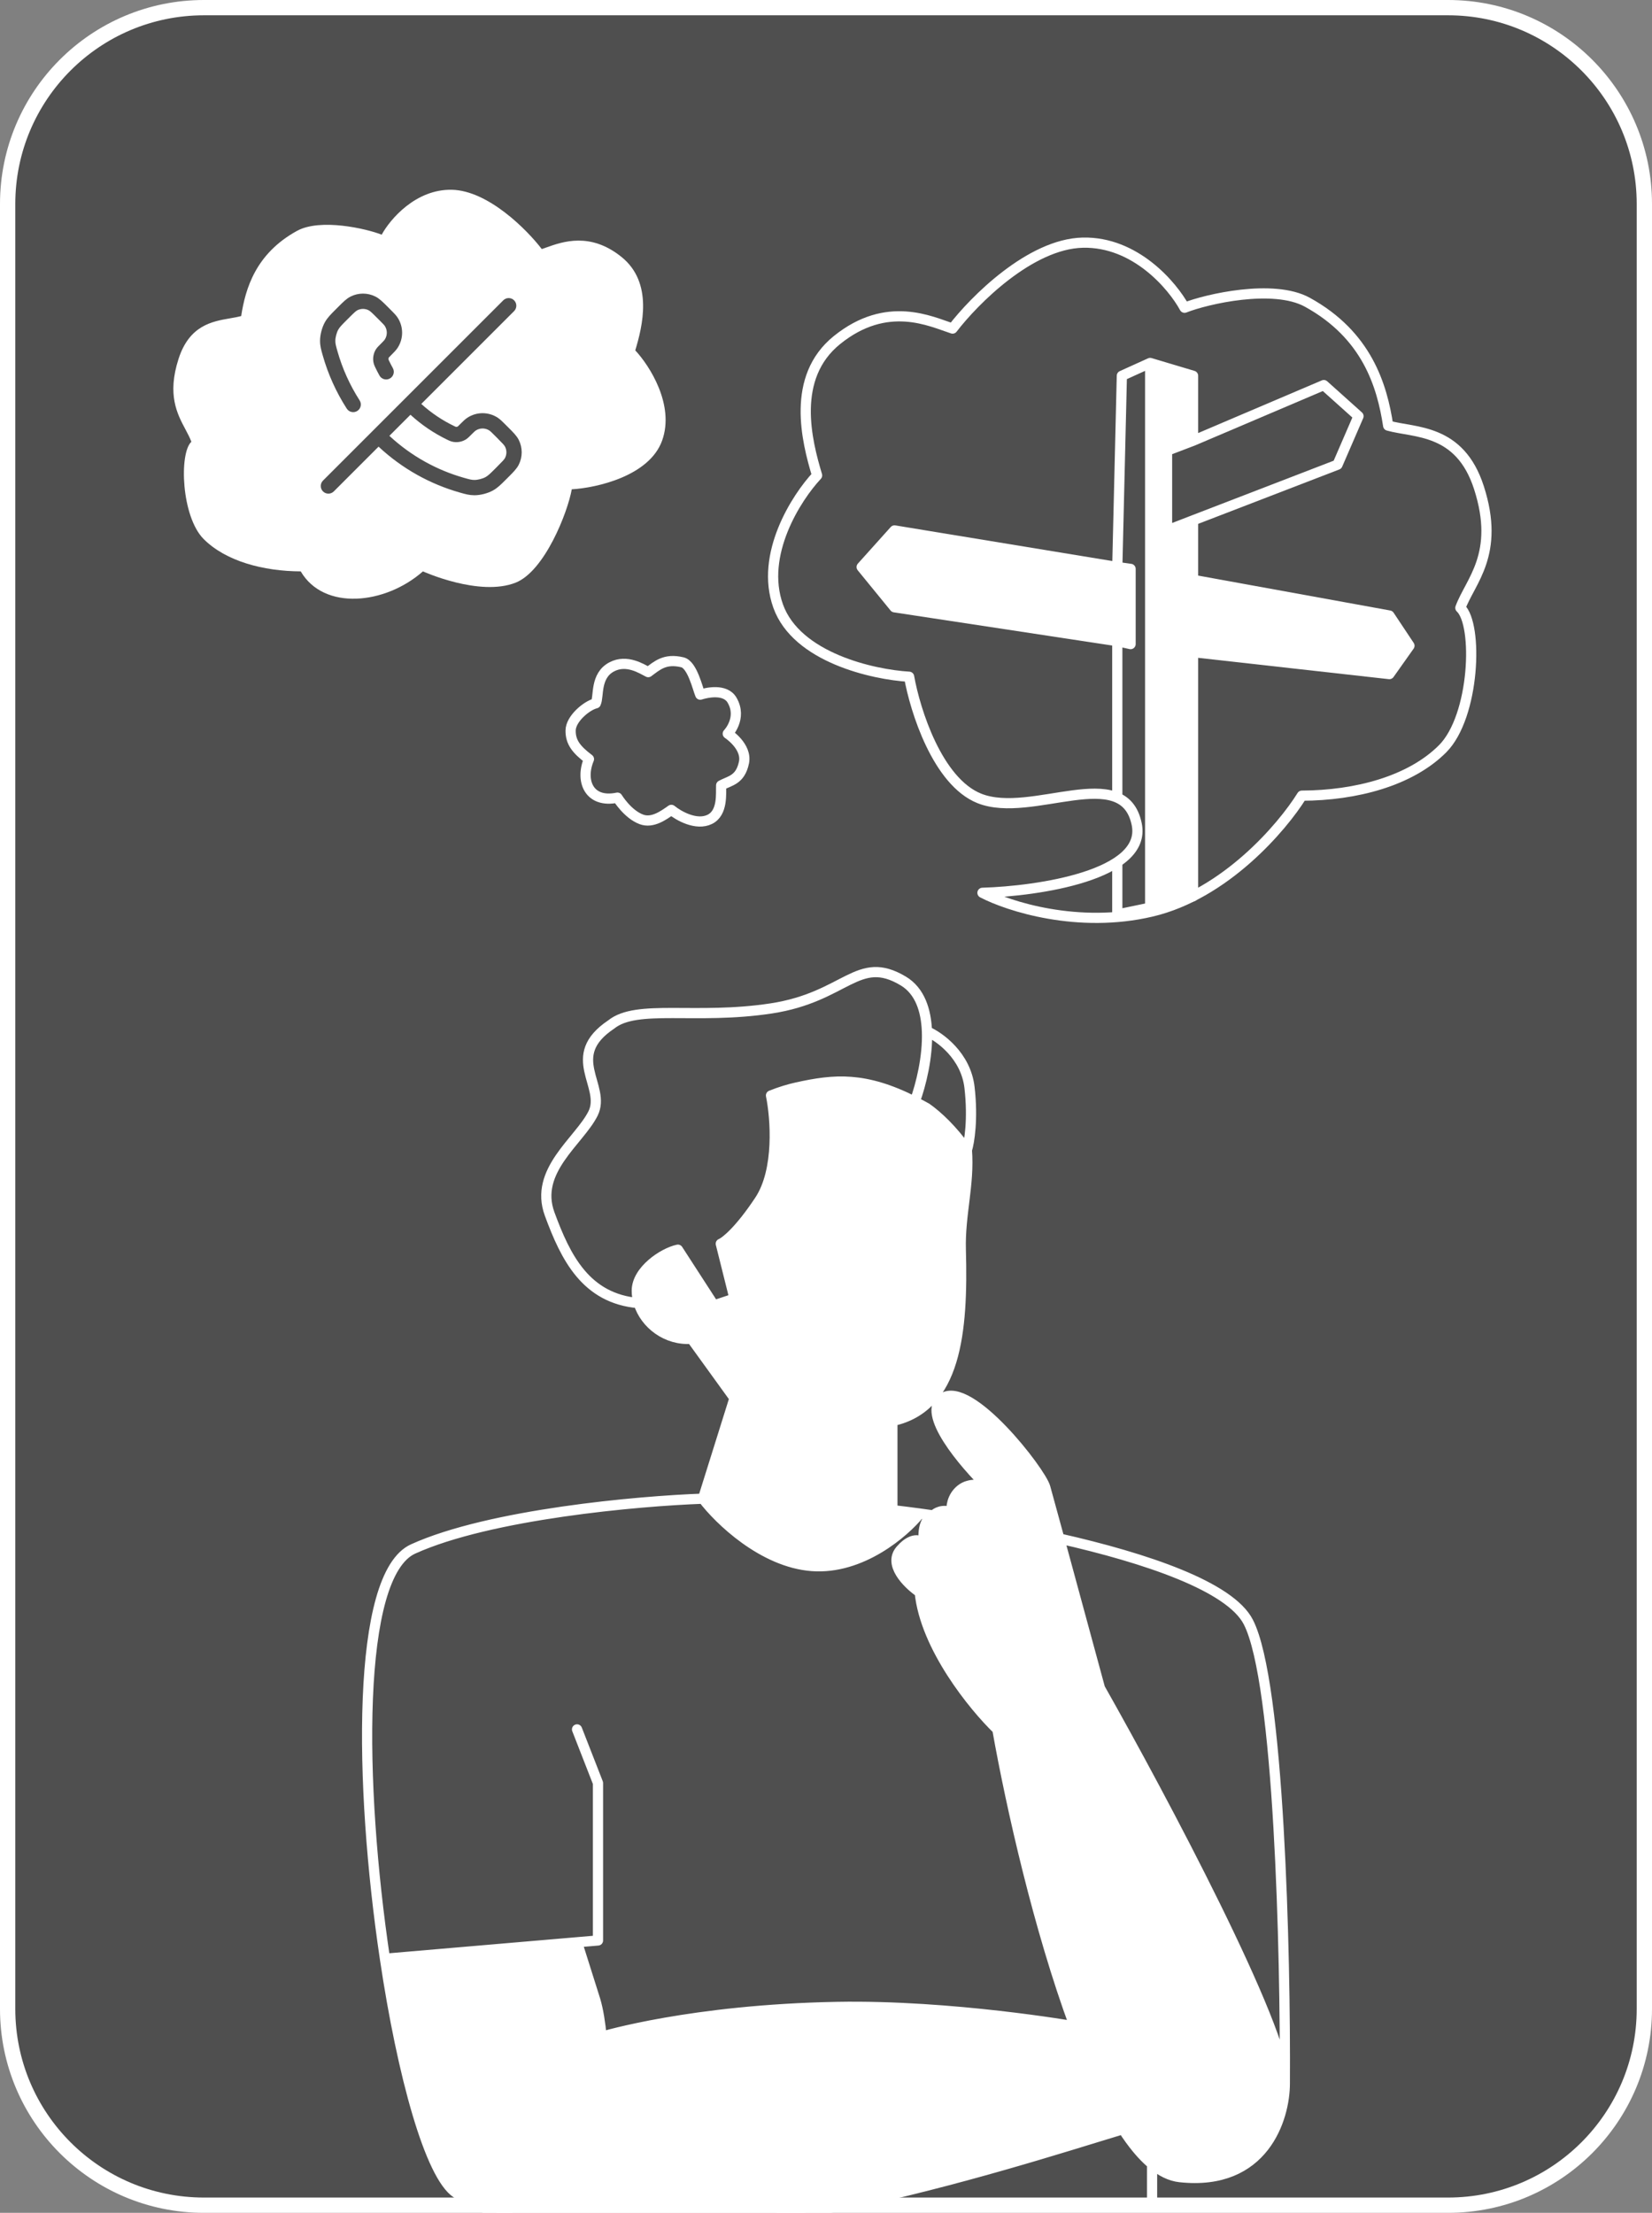 <svg width="324" height="434" viewBox="0 0 324 434" fill="none" xmlns="http://www.w3.org/2000/svg">
<rect x="0" y="0" width="324" height="434" fill="#808080" stroke="none"/>
<g clip-path="url(#clip0_34_3891)">
<path d="M40 1.5H284C305.263 1.5 322.5 18.737 322.5 40V394C322.5 415.263 305.263 432.5 284 432.5H162H40C18.737 432.5 1.5 415.263 1.5 394V264.462V40C1.5 18.737 18.737 1.5 40 1.5Z" fill="black" fill-opacity="0.38" stroke="white" stroke-width="3"/>
<path fill-rule="evenodd" clip-rule="evenodd" d="M210.766 397.427C210.766 397.427 186.649 393.208 164.191 393.614C135.636 394.13 118.096 399.438 118.096 399.438L117.989 399.472C117.743 396.82 117.331 394.199 116.753 392.27L113.173 380.932L75.499 384.164C78.915 407.056 84.341 426.742 89.535 430.132C90.91 431.03 92.378 431.837 93.929 432.557C124.805 446.902 188.705 427.266 214.858 419.23C216.89 418.605 218.695 418.051 220.239 417.588C216.86 412.352 213.677 405.312 210.766 397.427Z" fill="white"/>
<path d="M231.402 426.996C247.871 428.788 251.988 415.497 251.988 408.627C251.988 397.875 227.822 352.475 215.738 331.119C213.661 323.462 210.197 310.708 207.753 301.741C206.335 296.54 205.26 292.613 204.998 291.692C204.103 288.556 190.229 270.635 184.859 274.219C180.562 277.087 189.036 287.063 193.809 291.692C192.765 291.244 190.229 290.707 188.439 292.14C186.649 293.574 186.5 295.725 186.649 296.621C184.859 295.904 183.516 296.723 183.069 297.222C180.921 298.062 180.98 301.353 181.279 302.893C179.846 301.101 177.698 302.744 176.803 303.789C173.939 306.657 177.997 310.659 180.383 312.302C181.458 323.054 190.98 334.703 195.607 339.183C198.345 354.592 203.765 378.457 210.766 397.427C213.677 405.312 216.86 412.352 220.239 417.588C222.089 420.455 223.997 422.781 225.951 424.408C227.733 425.892 229.554 426.795 231.402 426.996Z" fill="white"/>
<path d="M175.02 278.7C187.551 276.012 188.887 261.227 188.439 245.098C188.248 238.214 190.148 232.325 189.632 225.563C186.902 221.631 183.821 218.783 181.733 217.32C180.934 216.872 180.159 216.458 179.407 216.076C169.64 211.119 163.704 211.624 156.224 213.288C154.786 213.608 153.063 214.113 151.213 214.855C152.108 219.231 152.914 229.469 148.975 235.42C145.037 241.37 142.262 243.574 141.367 243.932L144.052 254.685L140.025 256.029L132.952 245.098C130.117 245.695 124.883 249.13 124.89 253.162C124.891 253.985 125.02 254.797 125.259 255.581C126.505 259.665 130.755 262.947 135.636 262.571L144.052 274.219L137.874 293.933C140.978 298.038 149.602 306.428 159.268 307.145C168.935 307.862 177.373 300.578 180.383 296.847C178.474 296.589 176.676 296.364 175.02 296.173V278.7Z" fill="white"/>
<path d="M137.874 293.933C125.192 294.381 96.069 296.979 81.032 303.789C69.787 308.882 70.413 350.077 75.499 384.164M137.874 293.933L144.052 274.219L135.636 262.571C130.755 262.947 126.505 259.665 125.259 255.581M137.874 293.933C140.978 298.038 149.602 306.428 159.268 307.145C168.935 307.862 177.373 300.578 180.383 296.847M220.239 417.588C216.86 412.352 213.677 405.312 210.766 397.427M220.239 417.588C218.695 418.051 216.89 418.605 214.858 419.23C188.705 427.266 124.805 446.902 93.929 432.557C92.378 431.837 90.91 431.03 89.535 430.132C84.341 426.742 78.915 407.056 75.499 384.164M220.239 417.588C222.089 420.455 223.997 422.781 225.951 424.408M251.988 408.627C252.138 383.388 250.914 329.954 244.828 318.126C241.243 311.159 224.855 305.612 207.753 301.741M251.988 408.627C251.988 415.497 247.871 428.788 231.402 426.996C229.554 426.795 227.733 425.892 225.951 424.408M251.988 408.627C251.988 397.875 227.822 352.475 215.738 331.119C213.661 323.462 210.197 310.708 207.753 301.741M183.069 297.222C180.921 298.062 180.98 301.353 181.279 302.893C179.846 301.101 177.698 302.744 176.803 303.789C173.939 306.657 177.997 310.659 180.383 312.302C181.458 323.054 190.98 334.703 195.607 339.183C198.345 354.592 203.765 378.457 210.766 397.427M183.069 297.222C183.516 296.723 184.859 295.904 186.649 296.621C186.5 295.725 186.649 293.574 188.439 292.14C190.229 290.707 192.765 291.244 193.809 291.692C189.036 287.063 180.563 277.087 184.859 274.219C190.229 270.635 204.103 288.556 204.998 291.692C205.26 292.613 206.335 296.54 207.753 301.741M183.069 297.222C182.152 297.09 181.256 296.965 180.383 296.847M210.766 397.427C215.271 409.631 220.43 419.81 225.951 424.408M210.766 397.427C210.766 397.427 186.649 393.208 164.191 393.614C135.636 394.13 118.096 399.438 118.096 399.438L117.989 399.472M225.951 424.408V431.248M125.259 255.581C125.02 254.797 124.891 253.985 124.89 253.162C124.883 249.13 130.117 245.695 132.952 245.098L140.025 256.029L144.052 254.685L141.367 243.932C142.262 243.574 145.037 241.37 148.975 235.42C152.914 229.469 152.108 219.231 151.213 214.855C153.063 214.113 154.786 213.608 156.224 213.288C163.704 211.624 169.64 211.119 179.407 216.076M125.259 255.581C114.881 254.685 110.935 246.62 107.802 238.108C104.67 229.595 113.62 223.771 116.306 218.395C118.991 213.018 110.488 207.194 119.886 200.922C124.89 196.89 136.444 200.026 151.213 197.786C165.981 195.545 168.219 187.033 177.17 192.409C180.411 194.356 181.635 198.141 181.796 202.266M179.407 216.076C180.159 216.458 180.934 216.872 181.733 217.32C183.821 218.783 186.902 221.631 189.632 225.563M179.407 216.076C180.632 212.739 181.991 207.254 181.796 202.266M181.796 202.266C184.282 203.342 189.432 207.052 190.148 213.288C190.864 219.524 190.102 224.07 189.632 225.563M189.632 225.563C190.148 232.325 188.248 238.214 188.439 245.098C188.887 261.227 187.551 276.012 175.02 278.7V296.173C176.676 296.364 178.474 296.589 180.383 296.847M75.499 384.164L113.173 380.932M113.173 339.183L117.282 349.707V380.58L113.173 380.932M118.096 408.627C118.351 406.543 118.315 402.98 117.989 399.472M113.173 380.932L116.753 392.27C117.331 394.199 117.743 396.82 117.989 399.472" stroke="white" stroke-width="2" stroke-linecap="round" stroke-linejoin="round"/>
<path d="M164.157 66.691C155.047 74.037 158.226 86.51 160.252 93.24C156.198 97.57 148.995 108.758 152.614 118.863C156.233 128.968 171.246 132.315 178.3 132.726C179.468 139.314 183.861 153.312 192.084 156.593C202.363 160.694 220.412 149.215 222.945 161.674C224.971 171.641 203.617 174.781 192.687 175.105C197.742 177.75 211.456 182.188 225.877 178.783C240.298 175.377 251.524 162.21 255.335 156.053C265.888 156.012 276.605 153.208 282.934 146.854C289.263 140.5 289.947 122.467 286.416 119.218C288.342 113.967 294.264 108.709 290.062 95.656C286.311 84.003 277.481 84.936 272.256 83.48C271.049 75.598 268.093 65.71 256.41 59.281C249.75 55.615 236.618 58.655 232.324 60.357C229.959 56.005 222.655 47.36 212.362 47.592C202.068 47.824 191.048 58.921 186.824 64.441C182.595 63.071 173.989 58.762 164.157 66.691Z" stroke="white" stroke-width="2" stroke-linecap="round" stroke-linejoin="round"/>
<path d="M233.991 73.702L225.575 71.189V178.02L233.991 175.785V127.901V113.723V102.058L228.889 104.032V88.387L233.991 86.444V73.702Z" fill="white"/>
<path d="M175.438 119.107L219.129 125.747L221.737 126.325V111.575L219.129 111.21L175.438 104.032L168.992 111.21L175.438 119.107Z" fill="white"/>
<path d="M272.489 120.722L233.991 113.723V127.901L272.489 132.208L276.429 126.645L272.489 120.722Z" fill="white"/>
<path d="M219.129 155.67V125.747M219.129 125.747L175.438 119.107L168.992 111.21L175.438 104.032L219.129 111.21M219.129 125.747L221.737 126.325V111.575L219.129 111.21M219.129 111.21L220.025 73.702L225.575 71.189M225.575 71.189L233.991 73.702V86.444M225.575 71.189V178.02M233.991 86.444L259.631 75.525L266.436 81.626L262.317 91.138L233.991 102.058M233.991 86.444L228.889 88.387V104.032L233.991 102.058M233.991 102.058V113.723M233.991 113.723L272.489 120.722L276.429 126.645L272.489 132.208L233.991 127.901M233.991 113.723V127.901M233.991 127.901V175.785L225.575 178.02M225.575 178.02L219.129 179.361V169.527" stroke="white" stroke-width="2" stroke-linecap="round" stroke-linejoin="round"/>
<path fill-rule="evenodd" clip-rule="evenodd" d="M124.592 68.719C125.989 64.075 128.183 55.468 121.897 50.399C115.779 45.466 110.349 47.399 107.201 48.519C106.858 48.641 106.542 48.754 106.256 48.847C103.341 45.038 95.737 37.38 88.634 37.22C81.531 37.06 76.491 43.026 74.859 46.028C71.896 44.854 62.834 42.757 58.238 45.286C50.177 49.723 48.137 56.545 47.304 61.984C46.645 62.168 45.903 62.296 45.114 62.433C41.588 63.044 37.133 63.816 35.017 70.387C32.751 77.426 34.752 81.18 36.369 84.213C36.821 85.061 37.243 85.853 37.533 86.645C35.097 88.887 35.569 101.331 39.936 105.715C44.303 110.1 51.698 112.034 58.98 112.063C63.515 119.819 75.544 118.586 82.947 112.063C82.947 112.063 94.052 117.097 101.145 114.268C106.819 112.004 111.331 100.512 112.138 95.966C117.005 95.683 127.365 93.373 129.862 86.4C132.359 79.427 127.389 71.707 124.592 68.719ZM70.096 60.846C70.785 60.498 71.599 60.498 72.288 60.846C72.581 60.994 72.904 61.29 74.031 62.418L74.414 62.8C75.155 63.541 75.354 63.753 75.472 63.933C75.995 64.738 75.995 65.776 75.472 66.581C75.354 66.761 75.155 66.972 74.414 67.713L74.37 67.756L74.37 67.756C74.189 67.937 73.992 68.133 73.824 68.368C73.222 69.209 73.025 70.362 73.315 71.355C73.395 71.631 73.505 71.858 73.603 72.063L73.624 72.107C73.874 72.627 74.14 73.142 74.421 73.65C74.822 74.375 75.735 74.637 76.46 74.236C77.185 73.835 77.447 72.922 77.046 72.197C76.793 71.74 76.554 71.277 76.329 70.808C76.266 70.677 76.236 70.614 76.214 70.564C76.199 70.528 76.196 70.519 76.195 70.515C76.163 70.407 76.197 70.207 76.263 70.115L76.263 70.115L76.264 70.114L76.268 70.109C76.272 70.105 76.277 70.098 76.286 70.089C76.291 70.083 76.298 70.076 76.305 70.068C76.352 70.017 76.416 69.953 76.535 69.834L76.644 69.725C77.224 69.146 77.674 68.696 77.987 68.216C79.157 66.416 79.157 64.097 77.987 62.298C77.674 61.817 77.224 61.367 76.644 60.788L76.535 60.679L76.152 60.296L75.987 60.13C75.107 59.25 74.422 58.564 73.642 58.169C72.102 57.39 70.282 57.39 68.742 58.169C67.962 58.564 67.277 59.25 66.397 60.13L66.232 60.296L65.922 60.606L65.81 60.718L65.809 60.718C64.875 61.652 64.217 62.31 63.717 63.2C63.149 64.21 62.766 65.684 62.77 66.843C62.773 67.862 62.981 68.597 63.275 69.63L63.301 69.722C64.333 73.358 65.903 76.875 68.009 80.146C68.458 80.843 69.386 81.044 70.082 80.595C70.779 80.147 70.98 79.219 70.531 78.522C68.588 75.504 67.14 72.259 66.187 68.903C65.865 67.767 65.771 67.407 65.77 66.834C65.768 66.192 66.019 65.228 66.333 64.669C66.608 64.18 66.957 63.814 68.043 62.727L68.353 62.418C69.48 61.29 69.803 60.994 70.096 60.846ZM100.826 61.02C101.412 60.434 101.412 59.485 100.826 58.899C100.24 58.313 99.291 58.313 98.705 58.899L79.421 78.183L63.346 94.257C62.761 94.843 62.761 95.793 63.346 96.379C63.932 96.965 64.882 96.965 65.468 96.379L74.246 87.601C78.915 91.958 84.395 94.959 90.18 96.601L90.272 96.627C91.305 96.921 92.04 97.129 93.059 97.132C94.218 97.136 95.692 96.753 96.702 96.185C97.592 95.685 98.25 95.027 99.184 94.092L99.296 93.98L99.606 93.67L99.772 93.505C100.652 92.625 101.338 91.941 101.733 91.16C102.512 89.62 102.512 87.8 101.733 86.26C101.338 85.48 100.652 84.795 99.772 83.915L99.606 83.75L99.223 83.367L99.114 83.257C98.535 82.678 98.085 82.228 97.605 81.915C95.805 80.745 93.486 80.745 91.686 81.915C91.206 82.228 90.756 82.678 90.177 83.257L90.068 83.367C89.949 83.486 89.885 83.55 89.835 83.597C89.812 83.617 89.8 83.628 89.793 83.634L89.788 83.638L89.787 83.639L89.787 83.639C89.695 83.705 89.496 83.739 89.387 83.707L89.386 83.707C89.382 83.706 89.372 83.703 89.338 83.688C89.288 83.666 89.225 83.636 89.094 83.573C86.79 82.467 84.608 81.017 82.625 79.222L100.826 61.02ZM76.368 85.478L80.501 81.345C82.73 83.383 85.191 85.027 87.795 86.278L87.839 86.299C88.044 86.397 88.271 86.507 88.547 86.587C89.54 86.876 90.693 86.68 91.534 86.078C91.769 85.91 91.965 85.713 92.146 85.532L92.189 85.488C92.93 84.747 93.141 84.548 93.322 84.43C94.126 83.907 95.164 83.907 95.969 84.43C96.149 84.548 96.361 84.747 97.102 85.488L97.484 85.871C98.612 86.998 98.908 87.321 99.056 87.614C99.405 88.303 99.405 89.117 99.056 89.806C98.908 90.099 98.612 90.422 97.484 91.549L97.175 91.859C96.088 92.945 95.722 93.294 95.233 93.569C94.674 93.883 93.71 94.134 93.068 94.132C92.495 94.131 92.135 94.037 90.999 93.715C85.693 92.209 80.665 89.465 76.368 85.478Z" fill="white"/>
<path d="M145.908 149.562C145.185 153.018 143.118 153.11 141.438 154.032C141.368 155.563 141.827 159.42 139.195 160.703C136.563 161.987 133.082 159.996 131.67 158.84C130.179 159.886 127.979 161.519 125.793 160.703C123.061 159.683 121.096 156.442 121.096 156.442C115.508 157.608 113.724 153.138 115.508 148.885C113.049 147.028 111.883 145.573 111.913 143.261C111.943 140.949 115.088 138.362 116.853 137.941C117.502 136.608 116.671 132.53 119.982 130.789C122.938 129.235 125.867 131.186 127.134 131.823C128.882 130.54 130.392 129.071 133.839 129.895C135.804 130.364 136.855 135.167 137.338 136.24C138.624 135.829 142.231 135.027 143.57 137.311C145.663 140.881 142.734 143.896 142.734 143.896C142.734 143.896 146.57 146.391 145.908 149.562Z" stroke="white" stroke-width="2" stroke-linecap="round" stroke-linejoin="round"/>
</g>
<defs>
<clipPath id="clip0_34_3891">
<rect width="324" height="434" fill="white"/>
</clipPath>
</defs>
</svg>
